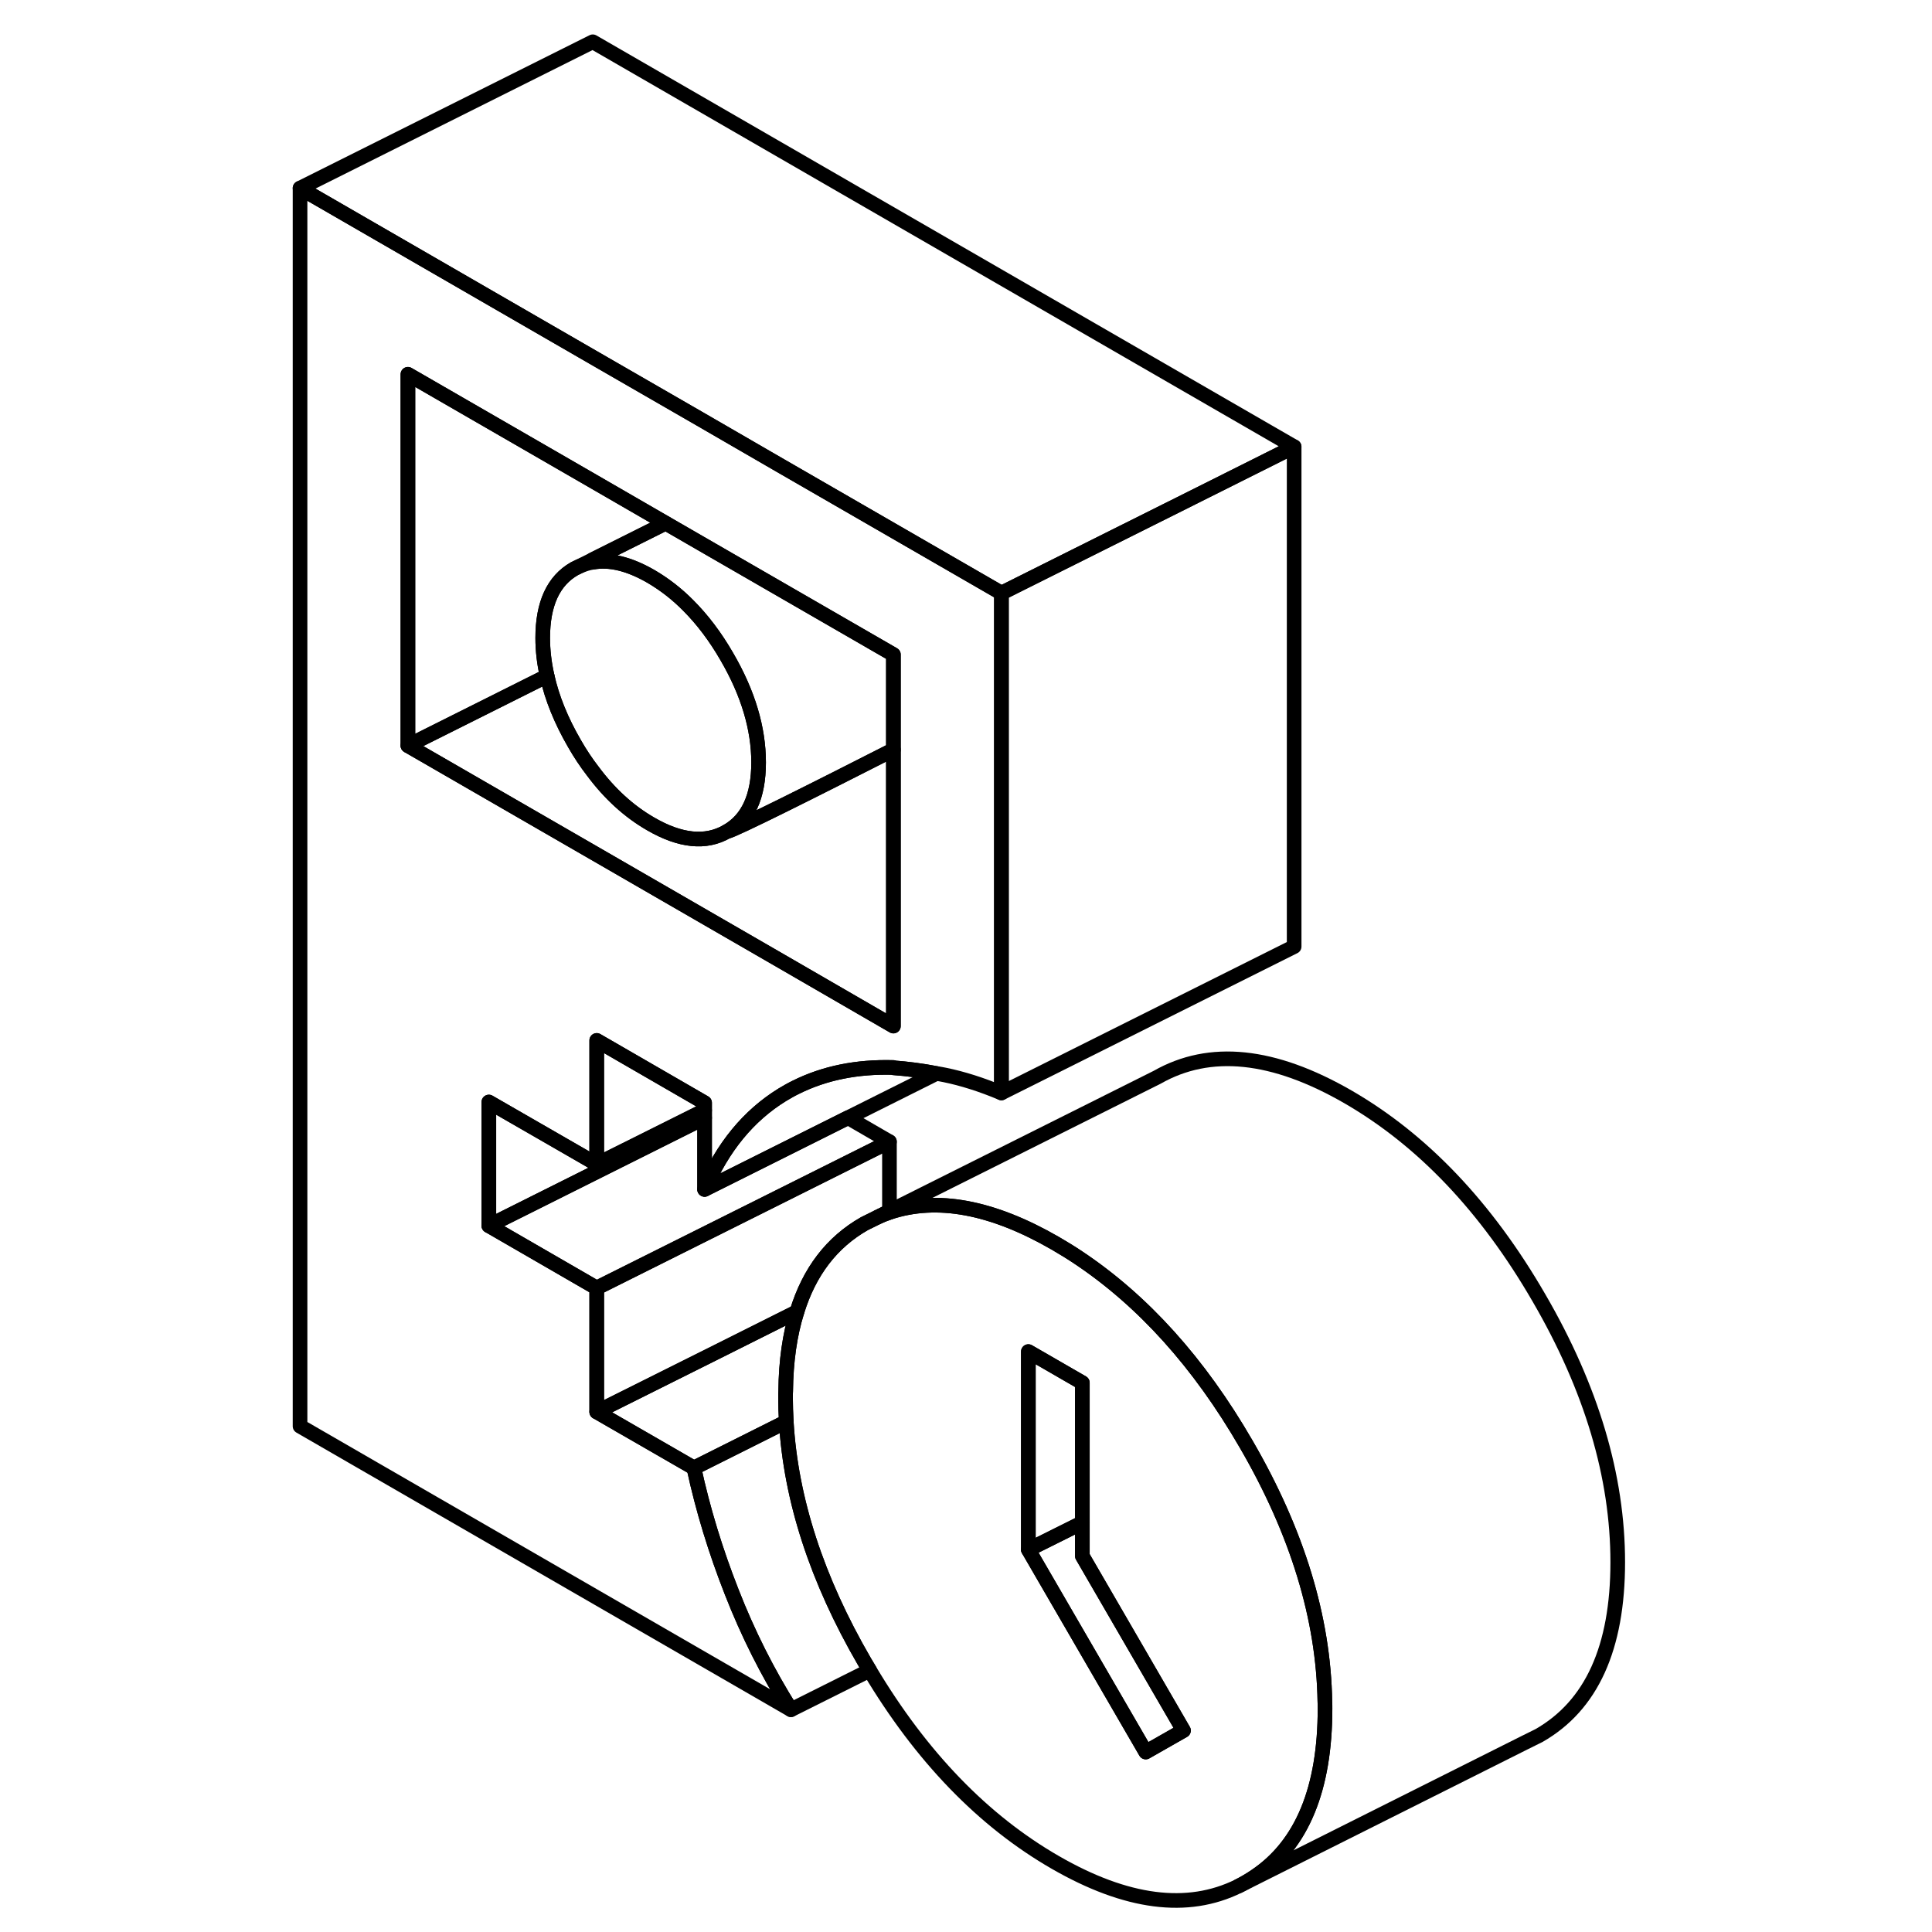 <svg width="48" height="48" viewBox="0 0 95 132" fill="none" xmlns="http://www.w3.org/2000/svg" stroke-width="1px"
     stroke-linecap="round" stroke-linejoin="round">
    <path d="M72.02 116.264C71.93 110.564 70.14 104.684 66.64 98.664C63.43 93.114 59.6 88.874 55.18 85.924C54.66 85.574 54.13 85.254 53.6 84.944C49.28 82.454 45.51 81.754 42.27 82.834C41.99 82.934 41.72 83.034 41.45 83.164L40.56 83.604C38.33 84.874 36.79 86.884 35.95 89.624C35.46 91.194 35.2 93.004 35.18 95.054C35.17 95.184 35.17 95.324 35.17 95.454C35.17 96.014 35.19 96.574 35.22 97.134C35.53 102.454 37.31 107.924 40.56 113.524C40.68 113.724 40.8 113.924 40.92 114.124C44.44 120.024 48.67 124.404 53.6 127.244C58.46 130.044 62.63 130.584 66.12 128.864C66.3 128.774 66.47 128.684 66.64 128.584C66.86 128.454 67.08 128.324 67.29 128.174C70.46 126.034 72.03 122.214 72.03 116.734C72.03 116.574 72.03 116.424 72.02 116.264ZM59.78 119.704L53.03 108.064L51.76 105.874V92.344L55.45 94.474V106.314L62.36 118.234L59.78 119.704Z" stroke="currentColor" stroke-linejoin="round"/>
    <path d="M55.45 94.474V104.034L51.76 105.874V92.344L55.45 94.474Z" stroke="currentColor" stroke-linejoin="round"/>
    <path d="M62.36 118.234L59.78 119.704L53.03 108.064L51.76 105.874L55.45 104.034V106.314L62.36 118.234Z" stroke="currentColor" stroke-linejoin="round"/>
    <path d="M41.45 83.164C41.72 83.034 41.99 82.934 42.27 82.834V82.754L41.45 83.164Z" stroke="currentColor" stroke-linejoin="round"/>
    <path d="M92.029 106.733C92.029 112.583 90.24 116.533 86.639 118.583L85.69 119.053L66.12 128.863C66.299 128.773 66.469 128.683 66.639 128.583C66.859 128.453 67.08 128.323 67.29 128.173C70.46 126.033 72.029 122.213 72.029 116.733C72.029 116.573 72.029 116.423 72.019 116.263C71.93 110.563 70.139 104.683 66.639 98.663C63.429 93.113 59.6 88.873 55.18 85.923C54.66 85.573 54.13 85.253 53.6 84.943C49.28 82.453 45.51 81.753 42.27 82.833V82.753L60.56 73.603C64.16 71.553 68.5 72.003 73.6 74.943C78.7 77.893 83.049 82.463 86.639 88.663C90.24 94.853 92.029 100.883 92.029 106.733Z" stroke="currentColor" stroke-linejoin="round"/>
    <path d="M29.64 75.344V75.864L22.27 79.544V71.084L29.64 75.344Z" stroke="currentColor" stroke-linejoin="round"/>
    <path d="M29.64 75.864V76.374L22 80.194L14.9 83.744V75.294L22 79.384L22.27 79.544L29.64 75.864Z" stroke="currentColor" stroke-linejoin="round"/>
    <path d="M42.27 78.004V82.754L41.45 83.164L40.56 83.604C38.33 84.874 36.79 86.884 35.95 89.624L30.5 92.354L22.27 96.464V88.004L22.64 87.814L42.27 78.004Z" stroke="currentColor" stroke-linejoin="round"/>
    <path d="M38.59 33.983L34.83 31.814L29.37 28.654L22 24.404L2 12.854V97.444L35.54 116.814C33.94 114.274 32.59 111.584 31.49 108.764C30.38 105.944 29.52 103.114 28.91 100.294L22.27 96.463V88.004L14.9 83.743V75.293L22 79.383L22.27 79.543V71.084L29.64 75.344V81.263C30.87 78.374 32.64 76.224 34.94 74.803C35.24 74.624 35.55 74.444 35.86 74.293C37.82 73.314 40.04 72.864 42.54 72.933V72.954C43.48 73.023 44.45 73.144 45.48 73.344H45.49C45.67 73.374 45.86 73.403 46.05 73.444C47.27 73.694 48.56 74.103 49.92 74.674V40.523L38.59 33.983ZM42.54 70.103L41.9 69.734L34.9 65.683L22 58.233L9.37 50.944V25.573L22 32.864L26.98 35.743L29.37 37.123L42.54 44.724V70.103Z" stroke="currentColor" stroke-linejoin="round"/>
    <path d="M26.98 35.743L21.08 38.693L20.75 38.853C19.31 39.673 18.58 41.253 18.58 43.583C18.58 44.433 18.68 45.303 18.88 46.183L9.37 50.943V25.573L22 32.863L26.98 35.743Z" stroke="currentColor" stroke-linejoin="round"/>
    <path d="M42.54 44.723V51.223C37.32 53.883 31.59 56.763 31.16 56.813C32.61 55.993 33.33 54.413 33.33 52.093C33.33 49.773 32.61 47.353 31.16 44.863C30.37 43.493 29.49 42.333 28.52 41.363C27.73 40.563 26.87 39.903 25.96 39.373C24.48 38.523 23.16 38.203 22 38.413V38.233L26.98 35.743L29.37 37.123L42.54 44.723Z" stroke="currentColor" stroke-linejoin="round"/>
    <path d="M33.33 52.094C33.33 54.414 32.61 55.994 31.16 56.814C29.72 57.644 27.98 57.464 25.96 56.294C24.48 55.444 23.15 54.234 22 52.684C21.55 52.104 21.14 51.484 20.75 50.804C19.84 49.234 19.21 47.684 18.88 46.184C18.68 45.304 18.58 44.434 18.58 43.584C18.58 41.254 19.31 39.674 20.75 38.854L21.08 38.694C21.38 38.564 21.68 38.464 22 38.414C23.16 38.204 24.48 38.524 25.96 39.374C26.87 39.904 27.73 40.564 28.52 41.364C29.49 42.334 30.37 43.494 31.16 44.864C32.61 47.354 33.33 49.764 33.33 52.094Z" stroke="currentColor" stroke-linejoin="round"/>
    <path d="M42.54 51.224V70.104L41.9 69.734L34.9 65.684L22 58.234L9.37 50.944L18.88 46.184C19.21 47.684 19.84 49.234 20.75 50.804C21.14 51.484 21.55 52.104 22 52.684C23.15 54.234 24.48 55.444 25.96 56.294C27.98 57.464 29.72 57.644 31.16 56.814C31.59 56.764 37.32 53.884 42.54 51.224Z" stroke="currentColor" stroke-linejoin="round"/>
    <path d="M69.92 30.523V64.673L49.92 74.673V40.523L52.92 39.023L62.07 34.453L69.92 30.523Z" stroke="currentColor" stroke-linejoin="round"/>
    <path d="M69.92 30.523L62.07 34.453L52.92 39.023L49.92 40.523L38.59 33.983L34.83 31.814L29.37 28.654L22 24.404L2 12.854L22 2.854L69.92 30.523Z" stroke="currentColor" stroke-linejoin="round"/>
    <path d="M40.92 114.124L35.54 116.814C33.94 114.274 32.59 111.584 31.49 108.764C30.38 105.944 29.52 103.114 28.91 100.294L35.22 97.134C35.53 102.454 37.31 107.924 40.56 113.524C40.68 113.724 40.8 113.924 40.92 114.124Z" stroke="currentColor" stroke-linejoin="round"/>
    <path d="M35.17 95.453C35.17 96.013 35.19 96.573 35.22 97.133L28.91 100.293L22.27 96.463L30.5 92.353L35.95 89.623C35.46 91.193 35.2 93.003 35.18 95.053C35.17 95.183 35.17 95.323 35.17 95.453Z" stroke="currentColor" stroke-linejoin="round"/>
    <path d="M42.27 78.003L22.64 87.813L22.27 88.003L14.9 83.743L22 80.193L29.64 76.373V81.263L39.44 76.363L42.27 78.003Z" stroke="currentColor" stroke-linejoin="round"/>
    <path d="M45.48 73.344L39.44 76.364L29.64 81.264C30.87 78.374 32.64 76.224 34.94 74.804C35.24 74.624 35.55 74.444 35.86 74.294C37.82 73.314 40.04 72.864 42.54 72.934V72.954C43.48 73.024 44.45 73.144 45.48 73.344Z" stroke="currentColor" stroke-linejoin="round"/>
</svg>